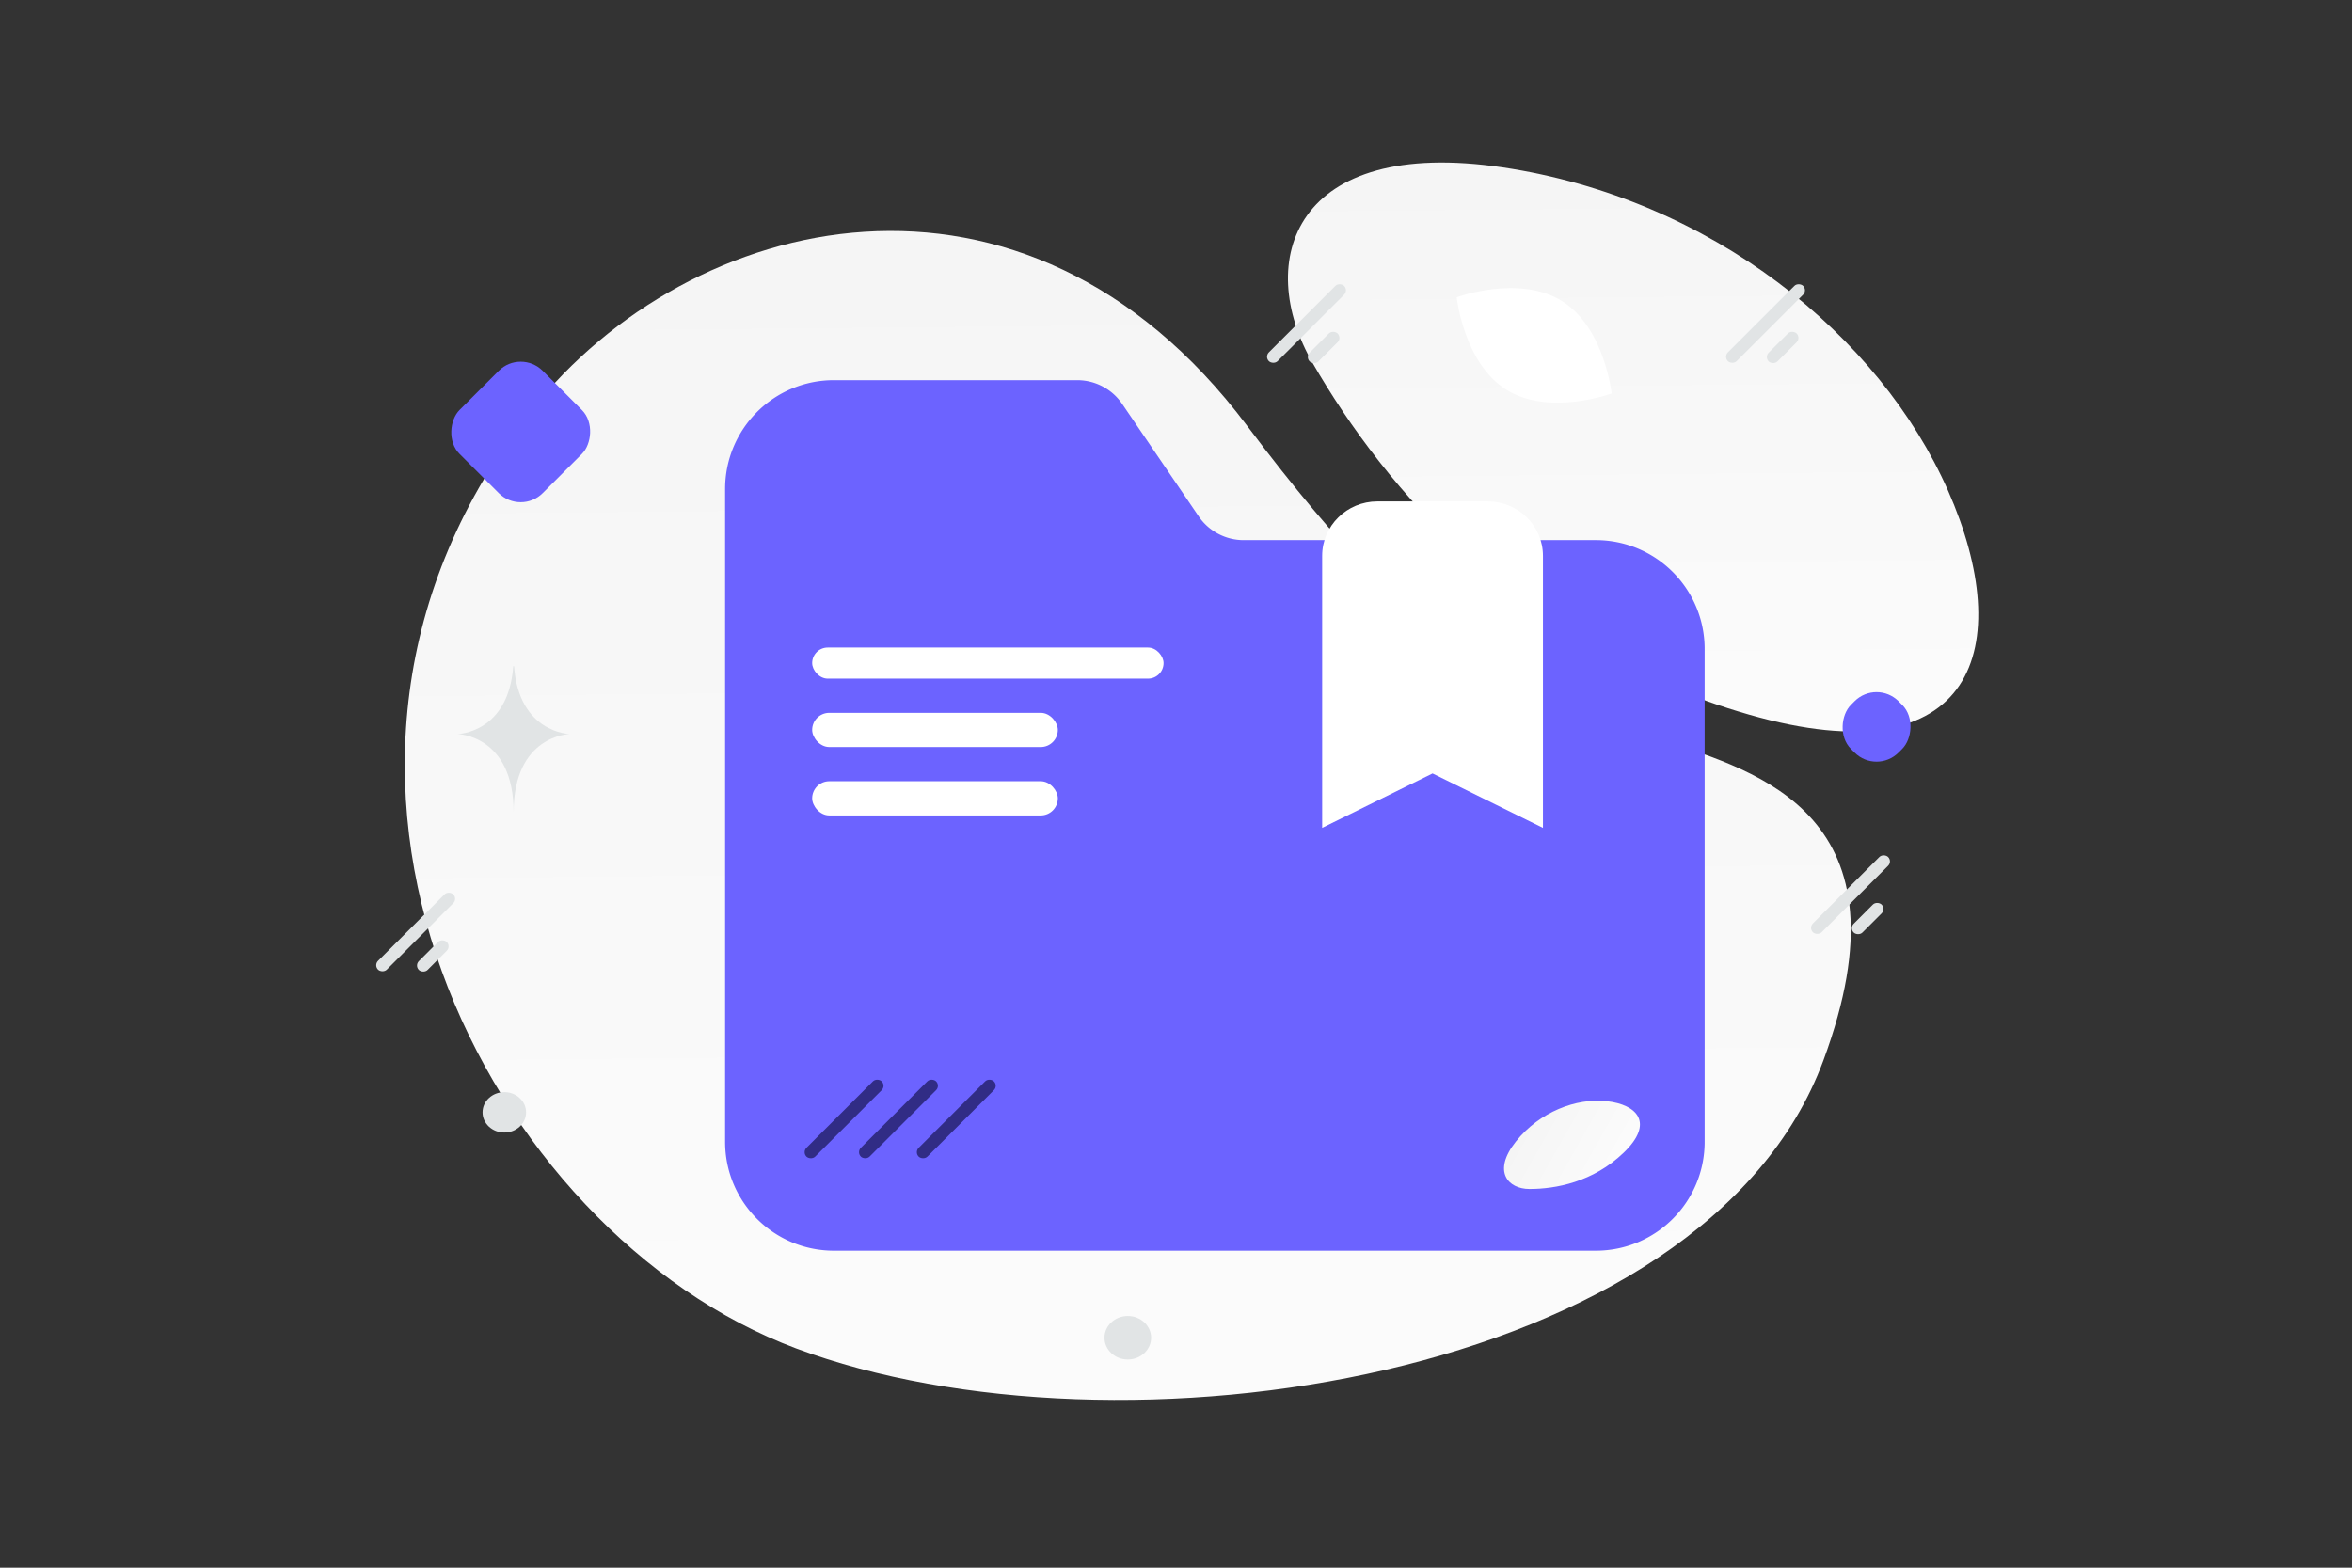 <svg width="900" height="600" viewBox="0 0 900 600" fill="none" xmlns="http://www.w3.org/2000/svg"><rect x="0" y="0" width="900" height="600" fill="#333333" stroke="none"/><path fill="transparent" d="M0 0h900v600H0z"/><path d="M203.541 156.802c60.2-75.931 188.125-107.7 273.645 6.127 72.54 96.547 104.143 102.07 159.278 120.438 36.407 12.135 95.979 28.575 61.265 122.484-45.434 122.91-270.201 156.11-393.098 110.231-117.524-43.867-210.344-221.491-101.09-359.28z" fill="url(#a)"/><path d="M502.326 139.017c27.59 47.844 79.844 109.461 166.841 134.459 86.997 24.983 102.49-26.183 76.267-85.664-26.223-59.48-90.574-111.847-170.417-123.745-79.844-11.9-95.338 35.682-72.691 74.95z" fill="url(#b)"/><path fill-rule="evenodd" clip-rule="evenodd" d="M589.817 206.722h20.824c23.009 0 41.647 18.658 41.647 41.647V437.03c0 23.01-18.638 41.647-41.647 41.647h-291.53c-23.01 0-41.647-18.637-41.647-41.647V187.148c0-23.01 18.637-41.647 41.647-41.647h93.102a20.814 20.814 0 0 1 17.2 9.1l29.258 43a20.818 20.818 0 0 0 17.221 9.121h30.631" fill="#6C63FF"/><path fill-rule="evenodd" clip-rule="evenodd" d="M569.291 191.908h-42.242c-11.659 0-21.121 9.329-21.121 20.823v104.118l42.242-20.824 42.242 20.824V212.731c0-11.494-9.463-20.823-21.121-20.823z" fill="#fff"/><rect x="199.256" y="133.506" width="44.996" height="44.996" rx="11.899" transform="rotate(45 199.256 133.506)" fill="#6C63FF"/><rect x="718.069" y="259.968" width="25.79" height="25.79" rx="11.899" transform="rotate(45 718.069 259.968)" fill="#6C63FF"/><path d="M196.71 254.973h-.311c-1.844 25.574-21.267 25.967-21.267 25.967s21.418.41 21.418 29.959c0-29.549 21.419-29.959 21.419-29.959s-19.416-.393-21.259-25.967z" fill="#E1E4E5"/><rect x="310.782" y="247.834" width="134.46" height="11.899" rx="5.95" fill="#fff"/><rect x="310.782" y="272.822" width="94.003" height="13.089" rx="6.545" fill="#fff"/><rect x="310.782" y="299" width="94.003" height="13.089" rx="6.545" fill="#fff"/><rect x="306.913" y="440.988" width="40.723" height="4.744" rx="2.372" transform="rotate(-45 306.913 440.988)" fill="#312C85"/><rect x="327.729" y="440.988" width="40.723" height="4.744" rx="2.372" transform="rotate(-45 327.729 440.988)" fill="#312C85"/><rect x="349.848" y="440.988" width="40.723" height="4.744" rx="2.372" transform="rotate(-45 349.848 440.988)" fill="#312C85"/><rect x="142.979" y="369.429" width="40.723" height="4.744" rx="2.372" transform="rotate(-45 142.979 369.429)" fill="#E1E4E5"/><rect x="483.856" y="136.539" width="40.723" height="4.744" rx="2.372" transform="rotate(-45 483.856 136.539)" fill="#E1E4E5"/><rect x="692.026" y="355.118" width="40.723" height="4.744" rx="2.372" transform="rotate(-45 692.026 355.118)" fill="#E1E4E5"/><rect x="659.5" y="136.539" width="40.723" height="4.744" rx="2.372" transform="rotate(-45 659.5 136.539)" fill="#E1E4E5"/><rect x="158.591" y="369.541" width="15.12" height="4.744" rx="2.372" transform="rotate(-45 158.591 369.541)" fill="#E1E4E5"/><rect x="499.47" y="136.651" width="15.12" height="4.744" rx="2.372" transform="rotate(-45 499.47 136.651)" fill="#E1E4E5"/><rect x="707.64" y="355.229" width="15.12" height="4.744" rx="2.372" transform="rotate(-45 707.64 355.229)" fill="#E1E4E5"/><rect x="675.113" y="136.651" width="15.12" height="4.744" rx="2.372" transform="rotate(-45 675.113 136.651)" fill="#E1E4E5"/><path d="M585.217 455.064c9.985.012 24.355-2.588 36.125-13.933 11.769-11.346 5.153-18.396-6.531-19.674-11.684-1.278-25.697 4.05-34.77 15.461-9.073 11.411-3.019 18.137 5.176 18.146z" fill="url(#c)"/><path d="M576.469 149.204c16.369 10.17 40.227 1.392 40.227 1.392s-2.697-25.263-19.076-35.422c-16.369-10.17-40.217-1.404-40.217-1.404s2.697 25.263 19.066 35.434z" fill="#fff"/><ellipse cx="431.558" cy="511.995" rx="8.924" ry="8.329" fill="#E1E4E5"/><ellipse cx="192.98" cy="425.726" rx="8.329" ry="7.734" fill="#E1E4E5"/><defs><linearGradient id="a" x1="443.356" y1="786.636" x2="432.2" y2="-398.374" gradientUnits="userSpaceOnUse"><stop stop-color="#fff"/><stop offset="1" stop-color="#EEE"/></linearGradient><linearGradient id="b" x1="630.552" y1="402.047" x2="625.017" y2="-174.698" gradientUnits="userSpaceOnUse"><stop stop-color="#fff"/><stop offset="1" stop-color="#EEE"/></linearGradient><linearGradient id="c" x1="637.994" y1="458.797" x2="547.156" y2="407.509" gradientUnits="userSpaceOnUse"><stop stop-color="#fff"/><stop offset="1" stop-color="#EEE"/></linearGradient></defs></svg>